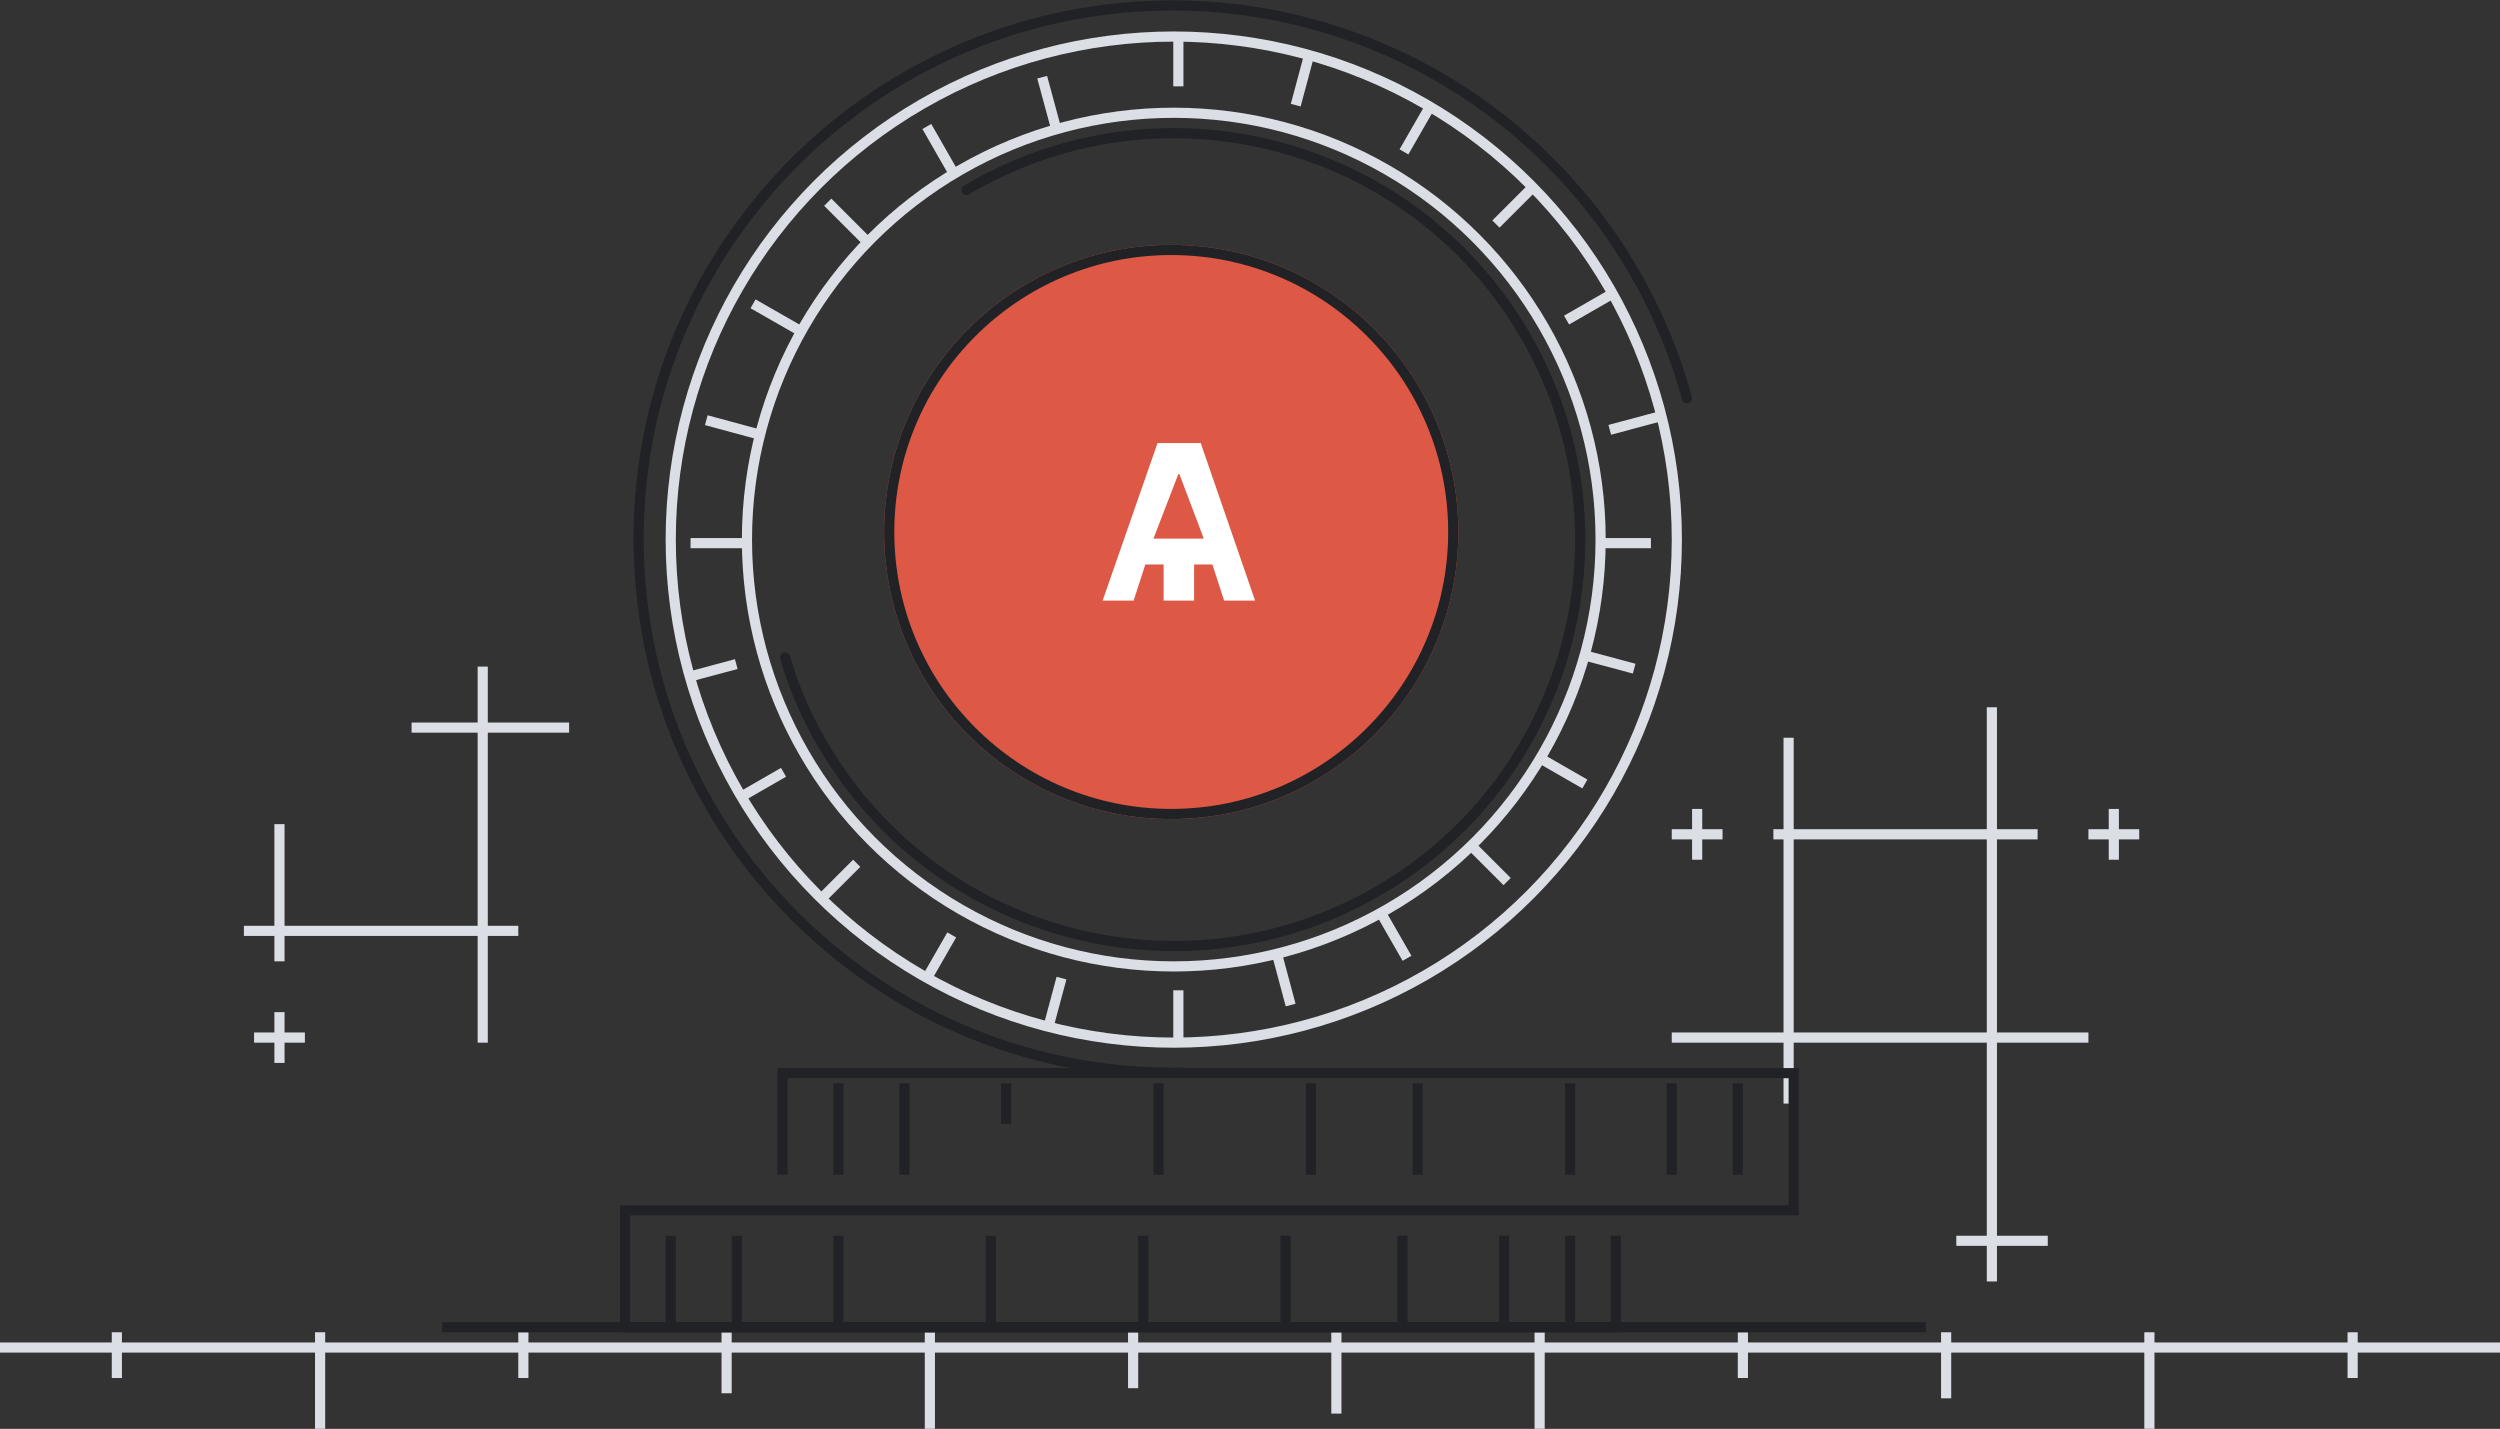 <svg version="1.1" id="Слой_1" xmlns="http://www.w3.org/2000/svg" x="0" y="0" viewBox="0 0 492 281.2" xml:space="preserve"><rect x="0" y="0" width="492" height="281.2" fill="#333333" stroke="none"/><style>.st1{fill:none;stroke:#212225;stroke-width:2}.st2{fill:#212225}.st3{stroke:#212225;stroke-width:2;stroke-linecap:round}.st3,.st4,.st5{fill:none}.st5{stroke:#dbdee5;stroke-width:2}</style><g id="images" transform="translate(-461 -203.808)"><g id="images-2"><path id="Прямоугольник_1442_копия_12" d="M883 485v-15h-38v9h-2v-9h-38v5h-2v-5h-38v15h-2v-15h-38v12h-2v-12h-38v7h-2v-7h-38v15h-2v-15h-38v8h-2v-8h-38v5h-2v-5h-38v15h-2v-15h-38v5h-2v-5h-22v-2h22v-2h2v2h38v-2h2v2h38v-2h2v2h38v-2h2v2h38v-2h2v2h38v-2h2v2h38v-2h2v2h38v-2h2v2h38v-2h2v2h38v-2h2v2h38v-2h2v2h38v-2h2v2h28v2h-28v5h-2v-5h-38v15h-2zm-31-29v-7h-6v-2h6v-38h-38v12h-2v-12h-22v-2h22v-38h-2v-2h2v-18h2v18h38v-24h2v24h8v2h-8v38h18v2h-18v38h10v2h-10v7h-2zm0-49v-38h-38v38h38zm-337 6v-4h-4v-2h4v-4h2v4h4v2h-4v4h-2zm40-4v-21h-38v5h-2v-5h-6v-2h6v-20h2v20h38v-38h-13v-2h13v-11h2v11h16v2h-16v38h6v2h-6v21h-2zm321-36v-4h-4v-2h4v-4h2v4h4v2h-4v4h-2zm-82 0v-4h-4v-2h4v-4h2v4h4v2h-4v4h-2z" fill="#dbdee5"/><g id="images-3" transform="translate(0 1)"><g id="coin"><path id="Прямоугольник_1440" class="st1" d="M615 434v-20h199v27H584v23h195v-18"/><path id="Прямоугольник_1441_копия_10" class="st2" d="M769 464v-18h2v18h-2zm-13 0v-18h2v18h-2zm-20 0v-18h2v18h-2zm-23 0v-18h2v18h-2zm-28 0v-18h2v18h-2zm-30 0v-18h2v18h-2zm-30 0v-18h2v18h-2zm-20 0v-18h2v18h-2zm-13 0v-18h2v18h-2zm210-30v-18h2v18h-2zm-13 0v-18h2v18h-2zm-20 0v-18h2v18h-2zm-30 0v-18h2v18h-2zm-21 0v-18h2v18h-2zm-30 0v-18h2v18h-2zm-50 0v-18h2v18h-2zm-13 0v-18h2v18h-2zm33-10v-8h2v8h-2z"/></g><path id="Прямоугольник_1441" class="st2" d="M548 463h292v2H548z"/></g><g id="Группа_1" transform="translate(0 -1)"><path id="Эллипс_3693_копия_3" class="st3" d="M651.2 242.2c38-22.5 87.1-10 109.6 28s10 87.1-28 109.6-87.1 10-109.6-28c-3.3-5.5-5.9-11.4-7.7-17.6"/><path id="Эллипс_3693_копия_5" class="st3" d="M693.6 415.9c-58 1-105.8-45.1-106.9-103.1S631.8 207 689.8 205.9c48-.9 90.5 31 103.2 77.3"/><g id="Эллипс_3693" transform="translate(592 211)"><circle class="st4" cx="100" cy="100" r="100"/><circle class="st5" cx="100" cy="100" r="99"/></g><g id="Эллипс_3693_копия" transform="translate(607 226)"><circle class="st4" cx="85" cy="85" r="85"/><circle class="st5" cx="85" cy="85" r="84"/></g><g id="Группа_2"><path id="Фигура_1141" class="st5" d="M600 287.5l10.7 2.9m162.2 43.4l9.7 2.6"/><path id="Фигура_1141_копия" class="st5" d="M718.6 215.8l-2.6 9.7m-46.1 171.8l-2.6 9.7"/><path id="Фигура_1141_копия_2" class="st5" d="M643.4 229.7l5.5 9.6m84 145.4l5 8.7"/><path id="Фигура_1141_копия_2-2" class="st5" d="M778 262.8l-8.7 5m-154.1 89l-8.7 5"/><path id="Фигура_1141_копия_3" class="st5" d="M609.2 264.6l9.6 5.5m145.4 84l8.7 5"/><path id="Фигура_1141_копия_3-2" class="st5" d="M742.3 226l-5 8.7m-89 154.1l-5 8.7"/><path id="Фигура_1141_копия_3-3" class="st5" d="M666.1 220l2.9 10.7m43.4 162.2l2.6 9.7"/><path id="Фигура_1141_копия_3-4" class="st5" d="M787.5 286.8l-9.7 2.6m-171.9 46.1l-9.7 2.6"/><path id="Фигура_1141_копия_4" class="st5" d="M596.9 311.7H608m167.9 0h10"/><path id="Фигура_1141_копия_4-2" class="st5" d="M692.9 211.7v10.1m0 177.9v10"/><path id="Фигура_1141_копия_4-3" class="st5" d="M623.9 244.6l7.8 7.8m118.8 118.8l7.1 7.1"/><path id="Фигура_1141_копия_4-4" class="st5" d="M762.5 241.8l-7.1 7.1M629.6 374.7l-7.1 7.1"/></g><g id="Эллипс_3694" transform="translate(635 253)"><circle cx="56.5" cy="56.5" r="56.5" fill="#de5846"/><circle class="st1" cx="56.5" cy="56.5" r="55.5"/></g><path id="Прямоугольник_1442" d="M690 323v-7.1h-3.6l-2.3 7.1H678l10.8-31h8.5l10.7 31h-6.1l-2.3-7.1H696v7.1h-6zm-2-12.2h9.9l-4.8-12.7h-.2l-4.9 12.7z" fill="#fff"/></g></g></g></svg>